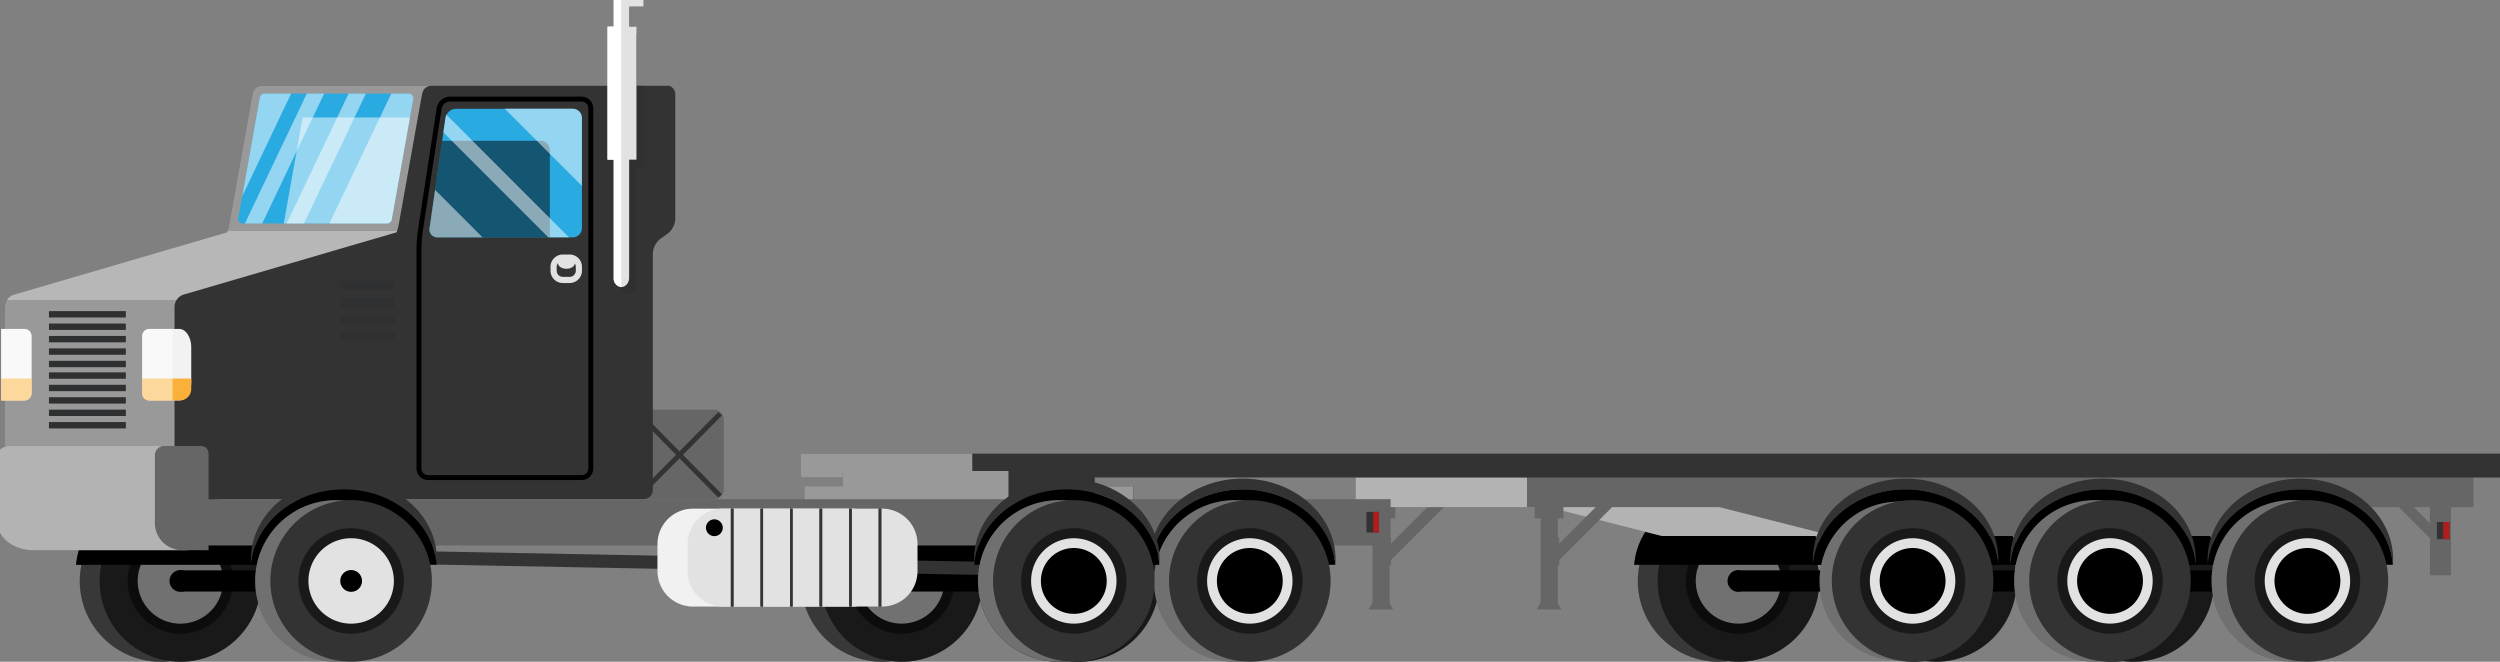 <svg id="t-a7" xmlns="http://www.w3.org/2000/svg" width="965.607" height="255.601" viewBox="0 0 965.607 255.601">
  <rect x="0" y="0" width="965.607" height="255.601" fill="#808080" stroke="none"/>
  <g id="Layer_1" data-name="Layer 1" transform="translate(0 0)">
    <rect id="Rectangle_41547" data-name="Rectangle 41547" width="6.594" height="42.851" transform="translate(530.141 191.594)" fill="#666"/>
    <rect id="Rectangle_41548" data-name="Rectangle 41548" width="11.139" height="4.947" transform="translate(527.768 195.296)" fill="#666"/>
    <path id="Path_204639" data-name="Path 204639" d="M901.417,427.159l-4.785-8.3-4.791,8.3Z" transform="translate(-363.294 -191.761)" fill="#666"/>
    <rect id="Rectangle_41549" data-name="Rectangle 41549" width="32.496" height="4.48" transform="translate(531.847 215.374) rotate(-45)" fill="#666"/>
    <rect id="Rectangle_41550" data-name="Rectangle 41550" width="4.357" height="10.977" transform="translate(532.916 207.531)" fill="#666"/>
    <path id="Path_204640" data-name="Path 204640" d="M1114.7,397.779a31.162,31.162,0,0,1-27.361,30.935,29.027,29.027,0,0,1-3.845.252,31.187,31.187,0,0,1-31.2-31.187,32.073,32.073,0,0,1,.648-6.25,31.225,31.225,0,0,1,30.577-24.969,28.566,28.566,0,0,1,3.825.253,31.187,31.187,0,0,1,26.752,24.716,32.069,32.069,0,0,1,.6,6.25Z" transform="translate(-419.712 -173.371)" fill="#333"/>
    <g id="Group_129243" data-name="Group 129243" transform="translate(643.412 204.03)" opacity="0.5">
      <path id="Path_204641" data-name="Path 204641" d="M1069,403.652a20.365,20.365,0,1,0,20.359-20.372A20.365,20.365,0,0,0,1069,403.652Z" transform="translate(-1069 -383.28)"/>
    </g>
    <path id="Path_204642" data-name="Path 204642" d="M1075,405.748a16.5,16.5,0,1,0,16.495-16.508A16.5,16.5,0,0,0,1075,405.748Z" transform="translate(-427.698 -181.346)" fill="#e2e2e2"/>
    <path id="Path_204643" data-name="Path 204643" d="M1080.79,407.788a12.715,12.715,0,1,0,3.719-9,12.721,12.721,0,0,0-3.719,9Z" transform="translate(-429.734 -183.392)"/>
    <path id="Path_204644" data-name="Path 204644" d="M1114.7,397.779a31.162,31.162,0,0,1-27.361,30.935,29.027,29.027,0,0,1-3.845.252,31.187,31.187,0,0,1-31.2-31.187,32.073,32.073,0,0,1,.648-6.25,31.225,31.225,0,0,1,30.577-24.969,28.566,28.566,0,0,1,3.825.253,31.187,31.187,0,0,1,26.752,24.716,32.069,32.069,0,0,1,.6,6.25Z" transform="translate(-419.712 -173.371)" fill="#fff" opacity="0.3"/>
    <path id="Path_204645" data-name="Path 204645" d="M1126.546,397.8a31.192,31.192,0,0,1-31.193,31.187,28.693,28.693,0,0,1-3.845-.253A31.174,31.174,0,0,1,1064.14,397.8a32.586,32.586,0,0,1,.648-6.25,31.212,31.212,0,0,1,26.693-24.683,29.088,29.088,0,0,1,3.89-.253,31.232,31.232,0,0,1,30.577,24.969,32.08,32.08,0,0,1,.6,6.218Z" transform="translate(-423.879 -173.389)" fill="#333"/>
    <g id="Group_129244" data-name="Group 129244" transform="translate(651.102 204.03)" opacity="0.5">
      <path id="Path_204646" data-name="Path 204646" d="M1080.86,403.652a20.365,20.365,0,1,0,20.359-20.372A20.365,20.365,0,0,0,1080.86,403.652Z" transform="translate(-1080.86 -383.28)"/>
    </g>
    <path id="Path_204647" data-name="Path 204647" d="M1086.82,405.748a16.488,16.488,0,1,0,4.825-11.674,16.5,16.5,0,0,0-4.825,11.674Z" transform="translate(-431.854 -181.346)" fill="#e2e2e2"/>
    <path id="Path_204648" data-name="Path 204648" d="M1105.77,412.408a4.215,4.215,0,1,0,4.208-4.208A4.215,4.215,0,0,0,1105.77,412.408Z" transform="translate(-438.517 -188.013)"/>
    <path id="Path_204649" data-name="Path 204649" d="M1123.436,389.275H1050.17c1.264-16.255,17.162-29.125,36.633-29.125S1122.159,373.02,1123.436,389.275Z" transform="translate(-418.967 -171.117)"/>
    <path id="Path_204650" data-name="Path 204650" d="M1121.039,389.275a32.082,32.082,0,0,1,.648,6.25,31.192,31.192,0,0,1-31.193,31.187,28.7,28.7,0,0,1-3.845-.253,29.035,29.035,0,0,1-3.851.253,31.187,31.187,0,0,1-31.2-31.187,32.082,32.082,0,0,1,.648-6.25h-2c1.264-16.255,17.162-29.125,36.633-29.125s35.356,12.87,36.633,29.125Z" transform="translate(-418.995 -171.117)" opacity="0.5"/>
    <rect id="Rectangle_41551" data-name="Rectangle 41551" width="66.108" height="8.189" transform="translate(672.621 220.291)"/>
    <path id="Path_204651" data-name="Path 204651" d="M1232.313,397.779a31.154,31.154,0,0,1-27.323,30.934,29.015,29.015,0,0,1-3.845.253,31.187,31.187,0,0,1-31.206-31.187,32.063,32.063,0,0,1,.648-6.25A31.232,31.232,0,0,1,1201.1,366.56a28.478,28.478,0,0,1,3.819.253,31.193,31.193,0,0,1,26.758,24.716,32.075,32.075,0,0,1,.635,6.25Z" transform="translate(-461.081 -173.371)" fill="#333"/>
    <g id="Group_129245" data-name="Group 129245" transform="translate(719.667 204.03)" opacity="0.5">
      <path id="Path_204652" data-name="Path 204652" d="M1186.61,403.652a20.365,20.365,0,1,0,20.359-20.372,20.365,20.365,0,0,0-20.359,20.372Z" transform="translate(-1186.61 -383.28)"/>
    </g>
    <path id="Path_204653" data-name="Path 204653" d="M1192.56,405.748a16.5,16.5,0,1,0,16.495-16.508,16.5,16.5,0,0,0-16.495,16.508Z" transform="translate(-469.035 -181.346)" fill="#e2e2e2"/>
    <path id="Path_204654" data-name="Path 204654" d="M1198.39,407.788a12.715,12.715,0,1,0,3.719-9A12.721,12.721,0,0,0,1198.39,407.788Z" transform="translate(-471.085 -183.392)"/>
    <path id="Path_204655" data-name="Path 204655" d="M1232.313,397.779a31.154,31.154,0,0,1-27.323,30.934,29.015,29.015,0,0,1-3.845.253,31.187,31.187,0,0,1-31.206-31.187,32.063,32.063,0,0,1,.648-6.25A31.232,31.232,0,0,1,1201.1,366.56a28.478,28.478,0,0,1,3.819.253,31.193,31.193,0,0,1,26.758,24.716,32.075,32.075,0,0,1,.635,6.25Z" transform="translate(-461.081 -173.371)" fill="#fff" opacity="0.3"/>
    <path id="Path_204656" data-name="Path 204656" d="M1244.159,397.779a31.192,31.192,0,0,1-31.193,31.187,28.769,28.769,0,0,1-3.845-.253,31.167,31.167,0,0,1-27.361-30.934,32.082,32.082,0,0,1,.648-6.25,31.206,31.206,0,0,1,26.713-24.716,29.077,29.077,0,0,1,3.89-.253,31.225,31.225,0,0,1,30.5,24.969,32.082,32.082,0,0,1,.648,6.25Z" transform="translate(-465.238 -173.371)" fill="#333"/>
    <g id="Group_129246" data-name="Group 129246" transform="translate(727.35 204.03)" opacity="0.5">
      <path id="Path_204657" data-name="Path 204657" d="M1198.46,403.652a20.359,20.359,0,1,0,5.961-14.407,20.365,20.365,0,0,0-5.961,14.407Z" transform="translate(-1198.46 -383.28)"/>
    </g>
    <path id="Path_204658" data-name="Path 204658" d="M1204.42,405.748a16.495,16.495,0,1,0,4.83-11.675,16.5,16.5,0,0,0-4.83,11.675Z" transform="translate(-473.206 -181.346)" fill="#e2e2e2"/>
    <path id="Path_204659" data-name="Path 204659" d="M1223.38,412.408a4.2,4.2,0,1,0,1.231-2.977A4.208,4.208,0,0,0,1223.38,412.408Z" transform="translate(-479.872 -188.013)"/>
    <path id="Path_204660" data-name="Path 204660" d="M1241.036,389.275H1167.77c1.258-16.255,17.156-29.125,36.626-29.125S1239.765,373.02,1241.036,389.275Z" transform="translate(-460.318 -171.117)"/>
    <path id="Path_204661" data-name="Path 204661" d="M1238.613,389.275a32.092,32.092,0,0,1,.648,6.25,31.192,31.192,0,0,1-31.193,31.187,29.306,29.306,0,0,0-7.69,0,31.187,31.187,0,0,1-31.206-31.187,32.064,32.064,0,0,1,.648-6.25h-1.99c1.258-16.255,17.156-29.125,36.626-29.125s35.362,12.87,36.633,29.125Z" transform="translate(-460.339 -171.117)" opacity="0.5"/>
    <rect id="Rectangle_41552" data-name="Rectangle 41552" width="66.108" height="8.189" transform="translate(748.87 220.291)"/>
    <path id="Path_204662" data-name="Path 204662" d="M1349.9,397.779a31.154,31.154,0,0,1-27.348,30.934,29.115,29.115,0,0,1-3.851.253,31.187,31.187,0,0,1-31.2-31.187,32.073,32.073,0,0,1,.648-6.25,31.225,31.225,0,0,1,30.577-24.969,28.413,28.413,0,0,1,3.819.253,31.187,31.187,0,0,1,26.758,24.716A32.066,32.066,0,0,1,1349.9,397.779Z" transform="translate(-502.419 -173.371)" fill="#333"/>
    <g id="Group_129247" data-name="Group 129247" transform="translate(795.915 204.03)" opacity="0.5">
      <path id="Path_204663" data-name="Path 204663" d="M1304.21,403.652a20.365,20.365,0,1,0,20.359-20.372,20.365,20.365,0,0,0-20.359,20.372Z" transform="translate(-1304.21 -383.28)"/>
    </g>
    <path id="Path_204664" data-name="Path 204664" d="M1310.17,405.748a16.488,16.488,0,1,0,4.824-11.674A16.5,16.5,0,0,0,1310.17,405.748Z" transform="translate(-510.39 -181.346)" fill="#e2e2e2"/>
    <path id="Path_204665" data-name="Path 204665" d="M1316,407.788a12.714,12.714,0,1,0,3.722-9,12.728,12.728,0,0,0-3.722,9Z" transform="translate(-512.44 -183.393)"/>
    <path id="Path_204666" data-name="Path 204666" d="M1349.9,397.779a31.154,31.154,0,0,1-27.348,30.934,29.115,29.115,0,0,1-3.851.253,31.187,31.187,0,0,1-31.2-31.187,32.073,32.073,0,0,1,.648-6.25,31.225,31.225,0,0,1,30.577-24.969,28.413,28.413,0,0,1,3.819.253,31.187,31.187,0,0,1,26.758,24.716A32.066,32.066,0,0,1,1349.9,397.779Z" transform="translate(-502.419 -173.371)" fill="#fff" opacity="0.3"/>
    <path id="Path_204667" data-name="Path 204667" d="M1361.756,397.779a31.192,31.192,0,0,1-31.2,31.187,28.667,28.667,0,0,1-3.838-.253,31.167,31.167,0,0,1-27.368-30.934,32.063,32.063,0,0,1,.648-6.25,31.206,31.206,0,0,1,26.713-24.716,29.233,29.233,0,0,1,3.89-.253,31.232,31.232,0,0,1,30.584,24.969A32.082,32.082,0,0,1,1361.756,397.779Z" transform="translate(-506.586 -173.371)" fill="#333"/>
    <g id="Group_129248" data-name="Group 129248" transform="translate(803.605 204.03)" opacity="0.5">
      <path id="Path_204668" data-name="Path 204668" d="M1316.07,403.652a20.365,20.365,0,1,0,20.359-20.372,20.365,20.365,0,0,0-20.359,20.372Z" transform="translate(-1316.07 -383.28)"/>
    </g>
    <path id="Path_204669" data-name="Path 204669" d="M1322,405.748a16.495,16.495,0,1,0,4.83-11.675,16.5,16.5,0,0,0-4.83,11.675Z" transform="translate(-514.55 -181.346)" fill="#e2e2e2"/>
    <path id="Path_204670" data-name="Path 204670" d="M1341,412.408a4.208,4.208,0,1,0,4.208-4.208A4.208,4.208,0,0,0,1341,412.408Z" transform="translate(-521.231 -188.013)"/>
    <path id="Path_204671" data-name="Path 204671" d="M1358.636,389.275H1285.37c1.264-16.255,17.162-29.125,36.633-29.125S1357.365,373.02,1358.636,389.275Z" transform="translate(-501.67 -171.117)"/>
    <path id="Path_204672" data-name="Path 204672" d="M1356.249,389.275a32.073,32.073,0,0,1,.648,6.25,31.192,31.192,0,0,1-31.2,31.187,28.658,28.658,0,0,1-3.838-.253,29.124,29.124,0,0,1-3.851.253,31.187,31.187,0,0,1-31.2-31.187,32.082,32.082,0,0,1,.648-6.25h-2c1.264-16.255,17.162-29.125,36.633-29.125s35.356,12.87,36.626,29.125Z" transform="translate(-501.702 -171.117)" opacity="0.5"/>
    <rect id="Rectangle_41553" data-name="Rectangle 41553" width="66.108" height="8.189" transform="translate(825.125 220.291)"/>
    <path id="Path_204673" data-name="Path 204673" d="M1247.689,365.17v14.737h-206.9L996.9,368.756l-3.709-.94V365.17Z" transform="translate(-398.931 -172.882)" fill="#666"/>
    <rect id="Rectangle_41554" data-name="Rectangle 41554" width="365.572" height="14.53" transform="translate(523.638 181.35)" fill="#666"/>
    <path id="Path_204674" data-name="Path 204674" d="M1257.165,315.4h-.045a6.21,6.21,0,0,1,.045-.914Z" transform="translate(-491.736 -155.062)" fill="#a02e2e"/>
    <path id="Path_204675" data-name="Path 204675" d="M1169.512,315.425h-.052v-.875C1169.48,314.842,1169.493,315.14,1169.512,315.425Z" transform="translate(-460.913 -155.083)" fill="#a02e2e"/>
    <rect id="Rectangle_41555" data-name="Rectangle 41555" width="590.064" height="9.226" transform="translate(309.384 175.21)" fill="#333"/>
    <path id="Path_204676" data-name="Path 204676" d="M1143.884,338.83v9.226h-10.231v11.437h-40.458v11.152h-206.9L842.4,359.494H768.075V348.056H553.82V338.83Z" transform="translate(-244.436 -163.62)" fill="#fff" opacity="0.5"/>
    <path id="Path_204677" data-name="Path 204677" d="M1322.013,365.17v14.737H1142.8l-47.6-12.092V365.17Z" transform="translate(-434.801 -172.882)" fill="#666"/>
    <rect id="Rectangle_41556" data-name="Rectangle 41556" width="365.572" height="14.53" transform="translate(589.792 181.343)" fill="#666"/>
    <path id="Path_204678" data-name="Path 204678" d="M1359.192,315.4h-.052a5.456,5.456,0,0,1,.052-.914Z" transform="translate(-527.609 -155.062)" fill="#a02e2e"/>
    <path id="Path_204679" data-name="Path 204679" d="M1271.535,315.425h-.045v-.875C1271.51,314.842,1271.522,315.14,1271.535,315.425Z" transform="translate(-496.789 -155.083)" fill="#a02e2e"/>
    <rect id="Rectangle_41557" data-name="Rectangle 41557" width="590.07" height="9.226" transform="translate(375.537 175.21)" fill="#333"/>
    <path id="Path_204680" data-name="Path 204680" d="M1506.825,364.5l-2.885,2.9,14.472,14.485,2.911-2.9Z" transform="translate(-578.525 -172.647)" fill="#666"/>
    <rect id="Rectangle_41558" data-name="Rectangle 41558" width="8.111" height="27.841" transform="translate(938.551 194.356)" fill="#666"/>
    <rect id="Rectangle_41559" data-name="Rectangle 41559" width="4.843" height="6.646" transform="translate(941.235 201.624)" fill="#333"/>
    <rect id="Rectangle_41560" data-name="Rectangle 41560" width="2.418" height="6.646" transform="translate(943.66 201.624)" fill="#af1d1d"/>
    <rect id="Rectangle_41561" data-name="Rectangle 41561" width="6.594" height="42.851" transform="translate(595.102 191.594)" fill="#666"/>
    <rect id="Rectangle_41562" data-name="Rectangle 41562" width="11.139" height="4.947" transform="translate(592.729 195.296)" fill="#666"/>
    <path id="Path_204681" data-name="Path 204681" d="M1001.6,427.159l-4.779-8.3-4.8,8.3Z" transform="translate(-398.52 -191.761)" fill="#666"/>
    <rect id="Rectangle_41563" data-name="Rectangle 41563" width="32.496" height="4.48" transform="translate(596.807 215.388) rotate(-45)" fill="#666"/>
    <rect id="Rectangle_41564" data-name="Rectangle 41564" width="4.357" height="10.977" transform="translate(597.87 207.531)" fill="#666"/>
    <path id="Path_204682" data-name="Path 204682" d="M186.556,397.779A31.154,31.154,0,0,1,159.2,428.713a29.016,29.016,0,0,1-3.845.253,31.187,31.187,0,0,1-31.206-31.187,32.075,32.075,0,0,1,.648-6.25,31.232,31.232,0,0,1,30.584-24.969,28.474,28.474,0,0,1,3.819.253,31.193,31.193,0,0,1,26.758,24.716A32.075,32.075,0,0,1,186.556,397.779Z" transform="translate(-93.352 -173.371)" fill="#333"/>
    <g id="Group_129249" data-name="Group 129249" transform="translate(41.638 204.03)" opacity="0.5">
      <path id="Path_204683" data-name="Path 204683" d="M140.87,403.652a20.365,20.365,0,1,0,20.359-20.372A20.365,20.365,0,0,0,140.87,403.652Z" transform="translate(-140.87 -383.28)"/>
    </g>
    <path id="Path_204684" data-name="Path 204684" d="M146.82,405.748a16.495,16.495,0,1,0,4.83-11.675A16.5,16.5,0,0,0,146.82,405.748Z" transform="translate(-101.324 -181.346)" fill="#e2e2e2"/>
    <path id="Path_204685" data-name="Path 204685" d="M152.65,407.788a12.715,12.715,0,1,0,3.722-9,12.721,12.721,0,0,0-3.722,9Z" transform="translate(-103.374 -183.392)"/>
    <path id="Path_204686" data-name="Path 204686" d="M186.556,397.779A31.154,31.154,0,0,1,159.2,428.713a29.016,29.016,0,0,1-3.845.253,31.187,31.187,0,0,1-31.206-31.187,32.075,32.075,0,0,1,.648-6.25,31.232,31.232,0,0,1,30.584-24.969,28.474,28.474,0,0,1,3.819.253,31.193,31.193,0,0,1,26.758,24.716A32.075,32.075,0,0,1,186.556,397.779Z" transform="translate(-93.352 -173.371)" fill="#fff" opacity="0.3"/>
    <path id="Path_204687" data-name="Path 204687" d="M198.406,397.8a31.192,31.192,0,0,1-31.193,31.187,28.764,28.764,0,0,1-3.845-.253A31.167,31.167,0,0,1,136,397.8a32.077,32.077,0,0,1,.648-6.25,31.206,31.206,0,0,1,26.693-24.684,29.176,29.176,0,0,1,3.89-.253,31.226,31.226,0,0,1,30.577,24.969,32.074,32.074,0,0,1,.6,6.218Z" transform="translate(-97.519 -173.389)" fill="#333"/>
    <g id="Group_129250" data-name="Group 129250" transform="translate(49.322 204.03)" opacity="0.5">
      <path id="Path_204688" data-name="Path 204688" d="M152.72,403.652a20.359,20.359,0,1,0,5.961-14.407A20.365,20.365,0,0,0,152.72,403.652Z" transform="translate(-152.72 -383.28)"/>
    </g>
    <path id="Path_204689" data-name="Path 204689" d="M158.68,405.748a16.495,16.495,0,1,0,4.83-11.675A16.5,16.5,0,0,0,158.68,405.748Z" transform="translate(-105.494 -181.346)" fill="#e2e2e2"/>
    <path id="Path_204690" data-name="Path 204690" d="M177.64,412.408a4.2,4.2,0,1,0,1.231-2.977A4.208,4.208,0,0,0,177.64,412.408Z" transform="translate(-112.161 -188.013)"/>
    <path id="Path_204691" data-name="Path 204691" d="M195.266,389.275H122c1.3-16.255,17.182-29.125,36.652-29.125S194.015,373.02,195.266,389.275Z" transform="translate(-92.596 -171.117)"/>
    <path id="Path_204692" data-name="Path 204692" d="M192.861,389.275a32.074,32.074,0,0,1,.648,6.25,31.192,31.192,0,0,1-31.193,31.187,28.768,28.768,0,0,1-3.845-.253,29.026,29.026,0,0,1-3.845.253,31.187,31.187,0,0,1-31.206-31.187,32.076,32.076,0,0,1,.648-6.25H122c1.3-16.255,17.182-29.125,36.652-29.125s35.362,12.87,36.614,29.125Z" transform="translate(-92.596 -171.117)" opacity="0.5"/>
    <path id="Path_204693" data-name="Path 204693" d="M616.219,397.779a31.154,31.154,0,0,1-27.348,30.934,29.114,29.114,0,0,1-3.851.253,31.187,31.187,0,0,1-31.2-31.187,32.078,32.078,0,0,1,.648-6.25,31.226,31.226,0,0,1,30.577-24.969,28.572,28.572,0,0,1,3.825.253,31.187,31.187,0,0,1,26.752,24.716,32.076,32.076,0,0,1,.6,6.25Z" transform="translate(-244.436 -173.371)" fill="#333"/>
    <g id="Group_129251" data-name="Group 129251" transform="translate(320.218 204.03)" opacity="0.5">
      <path id="Path_204694" data-name="Path 204694" d="M570.53,403.652a20.365,20.365,0,1,0,20.359-20.372,20.365,20.365,0,0,0-20.359,20.372Z" transform="translate(-570.53 -383.28)"/>
    </g>
    <path id="Path_204695" data-name="Path 204695" d="M576.49,405.748a16.5,16.5,0,1,0,16.495-16.508A16.5,16.5,0,0,0,576.49,405.748Z" transform="translate(-252.408 -181.346)" fill="#e2e2e2"/>
    <path id="Path_204696" data-name="Path 204696" d="M582.31,407.788a12.714,12.714,0,1,0,3.722-9A12.728,12.728,0,0,0,582.31,407.788Z" transform="translate(-254.454 -183.393)"/>
    <path id="Path_204697" data-name="Path 204697" d="M616.219,397.779a31.154,31.154,0,0,1-27.348,30.934,29.114,29.114,0,0,1-3.851.253,31.187,31.187,0,0,1-31.2-31.187,32.078,32.078,0,0,1,.648-6.25,31.226,31.226,0,0,1,30.577-24.969,28.572,28.572,0,0,1,3.825.253,31.187,31.187,0,0,1,26.752,24.716,32.076,32.076,0,0,1,.6,6.25Z" transform="translate(-244.436 -173.371)" fill="#fff" opacity="0.3"/>
    <path id="Path_204698" data-name="Path 204698" d="M628.076,397.8a31.192,31.192,0,0,1-31.193,31.187,28.693,28.693,0,0,1-3.845-.253A31.167,31.167,0,0,1,565.67,397.8a32.082,32.082,0,0,1,.648-6.25,31.213,31.213,0,0,1,26.693-24.684,29.09,29.09,0,0,1,3.89-.253,31.232,31.232,0,0,1,30.577,24.936,32.08,32.08,0,0,1,.6,6.25Z" transform="translate(-248.603 -173.389)" fill="#333"/>
    <g id="Group_129252" data-name="Group 129252" transform="translate(327.908 204.03)" opacity="0.5">
      <path id="Path_204699" data-name="Path 204699" d="M582.39,403.652a20.365,20.365,0,1,0,20.359-20.372A20.365,20.365,0,0,0,582.39,403.652Z" transform="translate(-582.39 -383.28)"/>
    </g>
    <path id="Path_204700" data-name="Path 204700" d="M588.35,405.748a16.488,16.488,0,1,0,4.825-11.674,16.5,16.5,0,0,0-4.825,11.674Z" transform="translate(-256.578 -181.346)" fill="#e2e2e2"/>
    <path id="Path_204701" data-name="Path 204701" d="M607.3,412.408a4.208,4.208,0,1,0,4.208-4.208A4.208,4.208,0,0,0,607.3,412.408Z" transform="translate(-263.241 -188.013)"/>
    <path id="Path_204702" data-name="Path 204702" d="M624.966,389.275H551.7c1.264-16.255,17.162-29.125,36.633-29.125S623.689,373.02,624.966,389.275Z" transform="translate(-243.691 -171.117)"/>
    <path id="Path_204703" data-name="Path 204703" d="M622.567,389.275a32.082,32.082,0,0,1,.648,6.25,31.192,31.192,0,0,1-31.193,31.187,28.7,28.7,0,0,1-3.845-.253,29.124,29.124,0,0,1-3.851.253,31.187,31.187,0,0,1-31.2-31.187,32.078,32.078,0,0,1,.648-6.25H551.7c1.264-16.255,17.162-29.125,36.633-29.125s35.356,12.87,36.633,29.125Z" transform="translate(-243.691 -171.117)" opacity="0.5"/>
    <path id="Path_204704" data-name="Path 204704" d="M721.6,397.779a31.154,31.154,0,0,1-27.355,30.934,29.021,29.021,0,0,1-3.851.253,31.187,31.187,0,0,1-31.2-31.187,32.082,32.082,0,0,1,.648-6.25,31.232,31.232,0,0,1,30.577-24.969,28.54,28.54,0,0,1,3.825.253A31.193,31.193,0,0,1,721,391.529,32.076,32.076,0,0,1,721.6,397.779Z" transform="translate(-281.487 -173.371)" fill="#333"/>
    <g id="Group_129253" data-name="Group 129253" transform="translate(388.537 204.03)" opacity="0.5">
      <path id="Path_204705" data-name="Path 204705" d="M675.9,403.652a20.359,20.359,0,1,0,5.961-14.407A20.365,20.365,0,0,0,675.9,403.652Z" transform="translate(-675.9 -383.28)"/>
    </g>
    <path id="Path_204706" data-name="Path 204706" d="M681.86,405.748a16.495,16.495,0,1,0,4.83-11.675A16.5,16.5,0,0,0,681.86,405.748Z" transform="translate(-289.459 -181.346)" fill="#e2e2e2"/>
    <path id="Path_204707" data-name="Path 204707" d="M687.69,407.788a12.715,12.715,0,1,0,3.723-9,12.721,12.721,0,0,0-3.723,9Z" transform="translate(-291.509 -183.392)"/>
    <path id="Path_204708" data-name="Path 204708" d="M721.6,397.779a31.154,31.154,0,0,1-27.355,30.934,29.021,29.021,0,0,1-3.851.253,31.187,31.187,0,0,1-31.2-31.187,32.082,32.082,0,0,1,.648-6.25,31.232,31.232,0,0,1,30.577-24.969,28.54,28.54,0,0,1,3.825.253A31.193,31.193,0,0,1,721,391.529,32.076,32.076,0,0,1,721.6,397.779Z" transform="translate(-281.487 -173.371)" fill="#fff" opacity="0.3"/>
    <path id="Path_204709" data-name="Path 204709" d="M733.449,397.8a31.192,31.192,0,0,1-31.193,31.187,28.693,28.693,0,0,1-3.845-.253A31.167,31.167,0,0,1,671.05,397.8a32.077,32.077,0,0,1,.648-6.25,31.206,31.206,0,0,1,26.687-24.683,29.1,29.1,0,0,1,3.89-.253,31.226,31.226,0,0,1,30.577,24.969,32.074,32.074,0,0,1,.6,6.218Z" transform="translate(-285.658 -173.389)" fill="#333"/>
    <g id="Group_129254" data-name="Group 129254" transform="translate(396.227 204.03)" opacity="0.5">
      <path id="Path_204710" data-name="Path 204710" d="M687.76,403.652a20.365,20.365,0,1,0,20.359-20.372A20.365,20.365,0,0,0,687.76,403.652Z" transform="translate(-687.76 -383.28)"/>
    </g>
    <path id="Path_204711" data-name="Path 204711" d="M693.72,405.748a16.5,16.5,0,1,0,16.495-16.508A16.5,16.5,0,0,0,693.72,405.748Z" transform="translate(-293.629 -181.346)" fill="#e2e2e2"/>
    <path id="Path_204712" data-name="Path 204712" d="M712.68,412.408a4.2,4.2,0,1,0,1.23-2.977A4.208,4.208,0,0,0,712.68,412.408Z" transform="translate(-300.296 -188.013)"/>
    <path id="Path_204713" data-name="Path 204713" d="M730.336,389.275H657.07c1.258-16.255,17.156-29.125,36.626-29.125S729.059,373.02,730.336,389.275Z" transform="translate(-280.742 -171.117)"/>
    <path id="Path_204714" data-name="Path 204714" d="M727.943,389.275a32.064,32.064,0,0,1,.648,6.25A31.192,31.192,0,0,1,697.4,426.712a28.7,28.7,0,0,1-3.845-.253,29.035,29.035,0,0,1-3.851.253,31.187,31.187,0,0,1-31.2-31.187,32.073,32.073,0,0,1,.648-6.25h-1.99c1.258-16.255,17.156-29.125,36.627-29.125s35.356,12.87,36.633,29.125Z" transform="translate(-280.774 -171.117)" opacity="0.5"/>
    <path id="Path_204715" data-name="Path 204715" d="M3.748,0H30.422a3.754,3.754,0,0,1,3.754,3.754V30.8a3.754,3.754,0,0,1-3.754,3.754H3.754A3.754,3.754,0,0,1,0,30.8V3.748A3.748,3.748,0,0,1,3.748,0Z" transform="translate(279.578 192.806) rotate(180)" fill="#666"/>
    <path id="Path_204716" data-name="Path 204716" d="M456.17,315.356l1.355-1.336,15.023,15.191,15.029-15.191,1.349,1.336L473.89,330.566l15.036,15.211-1.349,1.336-15.029-15.191-15.023,15.191-1.355-1.336,15.042-15.211Z" transform="translate(-210.1 -154.897)" opacity="0.5"/>
    <path id="Path_204717" data-name="Path 204717" d="M273.026,123.053v48.116A7.78,7.78,0,0,1,270.1,176.8l-2.859,2a7.742,7.742,0,0,0-2.9,5.634V275.77a3.592,3.592,0,0,1-3.592,3.586H83.2a3.592,3.592,0,0,1-3.585-3.586V204.961a5.044,5.044,0,0,1,3.436-4.584l81.805-23.918a1.808,1.808,0,0,1,.4-.071c.22,0,.687-1.576,1.037-3.534l7.489-41.93,1.024-5.719c.182-.973.363-1.861.519-2.645a3.534,3.534,0,0,1,3.475-2.84H270.77a3.579,3.579,0,0,1,2.256,3.333Z" transform="translate(-77.691 -86.575)" fill="#333"/>
    <path id="Path_204718" data-name="Path 204718" d="M273.026,123.053v48.116a7.865,7.865,0,0,1-1.854,4.636,5.9,5.9,0,0,1-1.07,1l-2.859,2a7.742,7.742,0,0,0-2.9,5.634V275.77a3.592,3.592,0,0,1-3.592,3.586H83.2a3.592,3.592,0,0,1-3.585-3.586V204.961a4.668,4.668,0,0,1,.8-2.522,4.8,4.8,0,0,1,2.632-2.062l81.805-23.918a1.807,1.807,0,0,1,.4-.071c.078,0,.195-.208.331-.584a21.4,21.4,0,0,0,.707-2.95l7.489-41.93,1.024-5.719c.182-.973.363-1.861.519-2.645a3.534,3.534,0,0,1,3.475-2.84H270.77a3.579,3.579,0,0,1,2.256,3.333Z" transform="translate(-77.691 -86.575)" fill="#fff" opacity="0.5"/>
    <path id="Path_204719" data-name="Path 204719" d="M271.608,206.22a5.9,5.9,0,0,1-1.07,1l-2.859,2a7.742,7.742,0,0,0-2.9,5.634v18.005H80.85a4.8,4.8,0,0,1,2.632-2.062l81.805-23.918a1.809,1.809,0,0,1,.4-.071c.078,0,.195-.207.331-.584Z" transform="translate(-78.127 -116.991)" fill="#fff" opacity="0.3"/>
    <path id="Path_204720" data-name="Path 204720" d="M374.036,123.053v48.116a7.781,7.781,0,0,1-2.924,5.634l-2.827,2a7.781,7.781,0,0,0-2.918,5.634V275.77a3.592,3.592,0,0,1-3.592,3.586H184.205a3.592,3.592,0,0,1-3.586-3.586V204.961a5.044,5.044,0,0,1,3.436-4.584l81.805-23.918a1.809,1.809,0,0,1,.4-.071c.22,0,.687-1.576,1.037-3.534l7.489-41.93,1.024-5.719c.194-.973.363-1.861.532-2.645a3.521,3.521,0,0,1,3.475-2.84H371.78A3.579,3.579,0,0,1,374.036,123.053Z" transform="translate(-113.209 -86.575)" fill="#333"/>
    <path id="Path_204721" data-name="Path 204721" d="M391.37,136.97v42.5a3.579,3.579,0,0,1-3.573,3.6H335.6a3.008,3.008,0,0,1-3.073-3.54l2.133-14.8,2.73-18.958.467-3.242.8-5.583a4.142,4.142,0,0,1,.4-1.219,4.24,4.24,0,0,1,3.683-2.321H387.8A3.579,3.579,0,0,1,391.37,136.97Z" transform="translate(-166.606 -91.389)" fill="#29abe2"/>
    <path id="Path_204722" data-name="Path 204722" d="M378.986,156.059v33.715H335.6a3.008,3.008,0,0,1-3.073-3.54l2.133-14.8,2.73-18.958h38.027A3.585,3.585,0,0,1,378.986,156.059Z" transform="translate(-166.606 -98.095)" opacity="0.5"/>
    <g id="Group_129255" data-name="Group 129255" transform="translate(160.868 37.32)">
      <path id="Path_204723" data-name="Path 204723" d="M324.76,269.736V184.974a58.916,58.916,0,0,1,.558-7.255l7.262-47.214a5.245,5.245,0,0,1,5.07-4.344H388.5a4.539,4.539,0,0,1,4.539,4.539V269.736a4.539,4.539,0,0,1-4.539,4.539H329.3a4.539,4.539,0,0,1-4.539-4.539ZM337.65,128.06a3.391,3.391,0,0,0-3.19,2.736L327.2,178a55.7,55.7,0,0,0-.545,6.97v84.762a2.645,2.645,0,0,0,2.645,2.632h59.2a2.645,2.645,0,0,0,2.639-2.632V130.692a2.645,2.645,0,0,0-2.639-2.632Z" transform="translate(-324.76 -126.16)"/>
    </g>
    <path id="Path_204724" data-name="Path 204724" d="M411.988,220.21h-2.632a4.778,4.778,0,0,0-4.766,4.778v1.478a4.772,4.772,0,0,0,4.766,4.766h2.632a4.772,4.772,0,0,0,4.753-4.766v-1.478A4.772,4.772,0,0,0,411.988,220.21Zm2.38,6.257a2.379,2.379,0,0,1-2.38,2.38h-2.632a2.379,2.379,0,0,1-2.38-2.38v-1.478a2.379,2.379,0,0,1,.512-1.485v.052c0,1.193,1.452,2.166,3.242,2.166s3.158-.914,3.242-2.068a2.535,2.535,0,0,1,.383,1.336Z" transform="translate(-191.963 -121.91)" fill="#e2e2e2"/>
    <g id="Group_129259" data-name="Group 129259" transform="translate(165.871 41.982)" opacity="0.5">
      <g id="Group_129256" data-name="Group 129256" transform="translate(29.069)">
        <path id="Path_204725" data-name="Path 204725" d="M407.135,136.948v26.227L377.31,133.35h26.253a3.579,3.579,0,0,1,3.573,3.6Z" transform="translate(-377.31 -133.35)" fill="#fff"/>
      </g>
      <g id="Group_129257" data-name="Group 129257" transform="translate(0 31.362)">
        <path id="Path_204726" data-name="Path 204726" d="M352.993,200.056H335.6a3.008,3.008,0,0,1-3.073-3.54l2.133-14.8Z" transform="translate(-332.476 -181.72)" fill="#fff"/>
      </g>
      <g id="Group_129258" data-name="Group 129258" transform="translate(5.377 2.347)">
        <path id="Path_204727" data-name="Path 204727" d="M389.288,184.321h-7.981L340.77,143.771l.8-5.582a4.143,4.143,0,0,1,.4-1.219Z" transform="translate(-340.77 -136.97)" fill="#fff"/>
      </g>
    </g>
    <path id="Path_204728" data-name="Path 204728" d="M453.8,103.338V134.8h-2.82v45.619c0,1.945-1.342,3.573-3,3.573h-.065a3.239,3.239,0,0,1-2.866-2.95,3.891,3.891,0,0,1-.045-.648V134.8H442.62V83.42h2.393V73.13h3.326v7.327h2.645V83.42h.182v19.944Z" transform="translate(-205.335 -70.193)" fill="#2f3031"/>
    <path id="Path_204729" data-name="Path 204729" d="M446.9,78.864h2.827v51.409H446.9v45.619c0,1.945-1.342,3.573-3,3.573h-.285a3.4,3.4,0,0,1-2.691-3.56V130.273H438.54V78.864h2.392V68.6h11.483v2.483H446.9Z" transform="translate(-203.901 -68.6)" fill="#e2e2e2"/>
    <path id="Path_204730" data-name="Path 204730" d="M443.834,68.61V179.482a3.326,3.326,0,0,1-2.9-3.573V130.277h-2.4V78.867h2.4V68.61Z" transform="translate(-203.897 -68.604)" fill="#fff"/>
    <path id="Path_204731" data-name="Path 204731" d="M149.067,334.279v40.257H89.54c-5.835,0-10.893-2.827-12.89-6.827v-32a5.433,5.433,0,0,1,3.825-1.426Z" transform="translate(-76.65 -162.019)" fill="#666"/>
    <path id="Path_204732" data-name="Path 204732" d="M149.067,334.279v40.257H89.54c-5.835,0-10.893-2.827-12.89-6.827v-32a5.433,5.433,0,0,1,3.825-1.426Z" transform="translate(-76.65 -162.019)" fill="#fff" opacity="0.5"/>
    <rect id="Rectangle_41565" data-name="Rectangle 41565" width="66.108" height="8.189" transform="translate(70.186 220.291)"/>
    <rect id="Rectangle_41566" data-name="Rectangle 41566" width="66.108" height="8.189" transform="translate(349.427 220.291)"/>
    <path id="Path_204733" data-name="Path 204733" d="M335.7,402.18l247.451,4.694.123-5.07L335.836,397.11Z" transform="translate(-167.739 -184.113)" fill="#333"/>
    <rect id="Rectangle_41567" data-name="Rectangle 41567" width="63.242" height="5.388" transform="translate(374.565 187.794)" fill="#333"/>
    <path id="Path_204734" data-name="Path 204734" d="M652.882,355.054V349.18H570.675v5.874H555.84v5.388H682.953v-5.388Z" transform="translate(-245.147 -167.26)" fill="#333"/>
    <path id="Path_204735" data-name="Path 204735" d="M652.882,355.054V349.18H570.675v5.874H555.84v5.388H682.953v-5.388Z" transform="translate(-245.147 -167.26)" fill="#fff" opacity="0.5"/>
    <rect id="Rectangle_41568" data-name="Rectangle 41568" width="33.32" height="11.262" transform="translate(389.522 181.92)" fill="#333"/>
    <rect id="Rectangle_41569" data-name="Rectangle 41569" width="458.84" height="17.882" transform="translate(78.278 192.806)" fill="#666"/>
    <path id="Path_204736" data-name="Path 204736" d="M168.909,363.8V337.866a3.592,3.592,0,0,1,3.586-3.586h14.232a2.918,2.918,0,0,1,2.918,2.918v37.346H179.27A10.549,10.549,0,0,1,168.909,363.8Z" transform="translate(-109.09 -162.021)" fill="#666"/>
    <path id="Path_204737" data-name="Path 204737" d="M180.3,271.737v13.292c0,3.962-2.068,7.132-4.629,7.132h-11.56a2.749,2.749,0,0,1-2.756-2.743v-22.1a2.756,2.756,0,0,1,2.756-2.756h11.56C178.227,264.56,180.3,267.776,180.3,271.737Z" transform="translate(-106.433 -137.505)" fill="#f2f2f2"/>
    <path id="Path_204738" data-name="Path 204738" d="M180.3,294.08v4.253a4.43,4.43,0,0,1-4.629,4.221h-11.56a2.749,2.749,0,0,1-2.756-2.743V294.08Z" transform="translate(-106.433 -147.885)" fill="#fbb03b"/>
    <path id="Path_204739" data-name="Path 204739" d="M173.079,264.56v27.614h-8.973a2.749,2.749,0,0,1-2.756-2.743V267.316a2.756,2.756,0,0,1,2.756-2.756Z" transform="translate(-106.433 -137.505)" fill="#fff" opacity="0.5"/>
    <path id="Path_204740" data-name="Path 204740" d="M89.069,267.316v22.116a2.749,2.749,0,0,1-2.756,2.743H77.34V264.56h8.973A2.756,2.756,0,0,1,89.069,267.316Z" transform="translate(-76.893 -137.505)" fill="#f2f2f2"/>
    <path id="Path_204741" data-name="Path 204741" d="M89.069,294.08v5.732a2.749,2.749,0,0,1-2.756,2.743H77.34V294.08Z" transform="translate(-76.893 -147.885)" fill="#fbb03b"/>
    <path id="Path_204742" data-name="Path 204742" d="M89.069,267.316v22.116a2.749,2.749,0,0,1-2.756,2.743H77.34V264.56h8.973A2.756,2.756,0,0,1,89.069,267.316Z" transform="translate(-76.893 -137.505)" fill="#fff" opacity="0.5"/>
    <path id="Path_204743" data-name="Path 204743" d="M557.171,385.266V395.8a13.668,13.668,0,0,1-13.655,13.616H482.051A13.661,13.661,0,0,1,468.37,395.8v-10.53a13.661,13.661,0,0,1,13.681-13.616h61.466A13.668,13.668,0,0,1,557.171,385.266Z" transform="translate(-214.39 -175.161)" fill="#e2e2e2"/>
    <path id="Path_204744" data-name="Path 204744" d="M557.171,385.266V395.8a13.668,13.668,0,0,1-13.655,13.616H482.051A13.661,13.661,0,0,1,468.37,395.8v-10.53a13.661,13.661,0,0,1,13.681-13.616h61.466A13.668,13.668,0,0,1,557.171,385.266Z" transform="translate(-214.39 -175.161)" fill="#fff" opacity="0.5"/>
    <rect id="Rectangle_41570" data-name="Rectangle 41570" width="4.869" height="7.949" transform="translate(527.768 197.708)" fill="#333"/>
    <rect id="Rectangle_41571" data-name="Rectangle 41571" width="2.23" height="7.949" transform="translate(530.407 197.708)" fill="#af1d1d"/>
    <path id="Path_204745" data-name="Path 204745" d="M797.573,357.879c-18.978,0-34.474,12.864-35.706,29.131-.045-.707-.117-1.394-.117-2.081,0-17.253,16.041-31.219,35.823-31.219s35.835,13.966,35.835,31.219c0,.687-.065,1.375-.117,2.081C832.047,370.756,816.55,357.879,797.573,357.879Z" transform="translate(-317.55 -168.853)" fill="#333"/>
    <path id="Path_204746" data-name="Path 204746" d="M797.636,360.14c18.978,0,34.474,12.864,35.719,29.131H761.93C763.162,373.017,778.658,360.14,797.636,360.14Z" transform="translate(-317.614 -171.114)"/>
    <path id="Path_204747" data-name="Path 204747" d="M826.422,397.769a31.187,31.187,0,1,1-9.131-22.082A31.206,31.206,0,0,1,826.422,397.769Z" transform="translate(-318.345 -173.368)" fill="#333"/>
    <g id="Group_129260" data-name="Group 129260" transform="translate(456.512 204.023)" opacity="0.5">
      <path id="Path_204748" data-name="Path 204748" d="M780.74,403.642A20.365,20.365,0,1,0,801.1,383.27,20.365,20.365,0,0,0,780.74,403.642Z" transform="translate(-780.74 -383.27)"/>
    </g>
    <path id="Path_204749" data-name="Path 204749" d="M786.7,405.738a16.488,16.488,0,1,0,4.825-11.674A16.5,16.5,0,0,0,786.7,405.738Z" transform="translate(-326.323 -181.343)" fill="#e2e2e2"/>
    <path id="Path_204750" data-name="Path 204750" d="M792.52,407.781a12.715,12.715,0,1,0,3.725-9A12.728,12.728,0,0,0,792.52,407.781Z" transform="translate(-328.37 -183.393)"/>
    <path id="Path_204751" data-name="Path 204751" d="M826.422,397.769a31.187,31.187,0,1,1-9.131-22.082A31.206,31.206,0,0,1,826.422,397.769Z" transform="translate(-318.345 -173.368)" fill="#fff" opacity="0.3"/>
    <path id="Path_204752" data-name="Path 204752" d="M773.07,397.763a31.2,31.2,0,1,0,31.2-31.213A31.2,31.2,0,0,0,773.07,397.763Z" transform="translate(-321.531 -173.368)" fill="#333"/>
    <g id="Group_129261" data-name="Group 129261" transform="translate(462.38 204.023)" opacity="0.5">
      <path id="Path_204753" data-name="Path 204753" d="M789.79,403.642a20.365,20.365,0,1,0,20.359-20.372,20.365,20.365,0,0,0-20.359,20.372Z" transform="translate(-789.79 -383.27)"/>
    </g>
    <path id="Path_204754" data-name="Path 204754" d="M795.74,405.738a16.495,16.495,0,1,0,4.83-11.675A16.5,16.5,0,0,0,795.74,405.738Z" transform="translate(-329.502 -181.343)" fill="#e2e2e2"/>
    <path id="Path_204755" data-name="Path 204755" d="M801.57,407.781a12.715,12.715,0,1,0,3.724-9A12.721,12.721,0,0,0,801.57,407.781Z" transform="translate(-331.552 -183.392)"/>
    <path id="Path_204756" data-name="Path 204756" d="M692.719,357.879c-18.978,0-34.474,12.864-35.706,29.131-.045-.707-.123-1.394-.123-2.081,0-17.253,16.047-31.219,35.829-31.219s35.836,13.966,35.836,31.219c0,.687-.065,1.375-.117,2.081C727.193,370.756,711.7,357.879,692.719,357.879Z" transform="translate(-280.679 -168.853)" fill="#333"/>
    <path id="Path_204757" data-name="Path 204757" d="M692.786,360.14c18.978,0,34.474,12.864,35.719,29.131H657.08C658.325,373.017,673.808,360.14,692.786,360.14Z" transform="translate(-280.745 -171.114)"/>
    <path id="Path_204758" data-name="Path 204758" d="M721.572,397.769a31.187,31.187,0,1,1-9.131-22.082,31.206,31.206,0,0,1,9.131,22.082Z" transform="translate(-281.477 -173.368)" fill="#333"/>
    <g id="Group_129262" data-name="Group 129262" transform="translate(388.53 204.023)" opacity="0.5">
      <path id="Path_204759" data-name="Path 204759" d="M675.89,403.642a20.365,20.365,0,1,0,20.359-20.372A20.365,20.365,0,0,0,675.89,403.642Z" transform="translate(-675.89 -383.27)"/>
    </g>
    <path id="Path_204760" data-name="Path 204760" d="M681.85,405.738a16.488,16.488,0,1,0,4.825-11.674,16.5,16.5,0,0,0-4.825,11.674Z" transform="translate(-289.455 -181.343)" fill="#e2e2e2"/>
    <path id="Path_204761" data-name="Path 204761" d="M687.67,407.781a12.714,12.714,0,1,0,3.725-9A12.728,12.728,0,0,0,687.67,407.781Z" transform="translate(-291.502 -183.393)"/>
    <path id="Path_204762" data-name="Path 204762" d="M721.572,397.769a31.187,31.187,0,1,1-9.131-22.082,31.206,31.206,0,0,1,9.131,22.082Z" transform="translate(-281.477 -173.368)" fill="#fff" opacity="0.3"/>
    <path id="Path_204763" data-name="Path 204763" d="M668.22,397.763a31.2,31.2,0,1,0,31.193-31.213A31.2,31.2,0,0,0,668.22,397.763Z" transform="translate(-284.663 -173.368)" fill="#333"/>
    <g id="Group_129263" data-name="Group 129263" transform="translate(394.392 204.023)" opacity="0.5">
      <path id="Path_204764" data-name="Path 204764" d="M684.93,403.642a20.359,20.359,0,1,0,5.961-14.407A20.365,20.365,0,0,0,684.93,403.642Z" transform="translate(-684.93 -383.27)"/>
    </g>
    <path id="Path_204765" data-name="Path 204765" d="M690.89,405.738a16.494,16.494,0,1,0,4.83-11.675A16.5,16.5,0,0,0,690.89,405.738Z" transform="translate(-292.634 -181.343)" fill="#e2e2e2"/>
    <path id="Path_204766" data-name="Path 204766" d="M696.72,407.781a12.714,12.714,0,1,0,3.724-9A12.721,12.721,0,0,0,696.72,407.781Z" transform="translate(-294.684 -183.392)"/>
    <path id="Path_204767" data-name="Path 204767" d="M262.006,357.879c-19.03,0-34.571,12.864-35.81,29.131-.045-.707-.117-1.394-.117-2.081,0-17.253,16.086-31.219,35.926-31.219s35.933,13.966,35.933,31.219c0,.687-.071,1.375-.123,2.081C296.577,370.756,281.042,357.879,262.006,357.879Z" transform="translate(-129.194 -168.853)" fill="#333"/>
    <path id="Path_204768" data-name="Path 204768" d="M262.07,360.14c19.036,0,34.571,12.864,35.81,29.131H226.26C227.5,373.017,243.04,360.14,262.07,360.14Z" transform="translate(-129.257 -171.114)"/>
    <path id="Path_204769" data-name="Path 204769" d="M290.982,397.779a31.187,31.187,0,1,1-9.131-22.082A31.206,31.206,0,0,1,290.982,397.779Z" transform="translate(-130.069 -173.371)" fill="#333"/>
    <g id="Group_129264" data-name="Group 129264" transform="translate(109.348 204.03)" opacity="0.5">
      <path id="Path_204770" data-name="Path 204770" d="M245.3,403.652a20.365,20.365,0,1,0,20.359-20.372A20.365,20.365,0,0,0,245.3,403.652Z" transform="translate(-245.3 -383.28)"/>
    </g>
    <path id="Path_204771" data-name="Path 204771" d="M251.26,405.748a16.488,16.488,0,1,0,4.825-11.674,16.5,16.5,0,0,0-4.825,11.674Z" transform="translate(-138.048 -181.346)" fill="#e2e2e2"/>
    <path id="Path_204772" data-name="Path 204772" d="M257.08,407.788a12.715,12.715,0,1,0,3.722-9,12.721,12.721,0,0,0-3.722,9Z" transform="translate(-140.094 -183.392)"/>
    <path id="Path_204773" data-name="Path 204773" d="M290.982,397.779a31.187,31.187,0,1,1-9.131-22.082A31.206,31.206,0,0,1,290.982,397.779Z" transform="translate(-130.069 -173.371)" fill="#fff" opacity="0.3"/>
    <path id="Path_204774" data-name="Path 204774" d="M237.71,397.763a31.193,31.193,0,1,0,9.134-22.074,31.2,31.2,0,0,0-9.134,22.074Z" transform="translate(-133.283 -173.368)" fill="#333"/>
    <g id="Group_129265" data-name="Group 129265" transform="translate(115.268 204.023)" opacity="0.5">
      <path id="Path_204775" data-name="Path 204775" d="M254.43,403.642a20.365,20.365,0,1,0,20.359-20.372A20.365,20.365,0,0,0,254.43,403.642Z" transform="translate(-254.43 -383.27)"/>
    </g>
    <path id="Path_204776" data-name="Path 204776" d="M260.39,405.738a16.5,16.5,0,1,0,16.495-16.508A16.5,16.5,0,0,0,260.39,405.738Z" transform="translate(-141.258 -181.343)" fill="#e2e2e2"/>
    <path id="Path_204777" data-name="Path 204777" d="M279.35,412.4a4.2,4.2,0,1,0,1.231-2.977,4.208,4.208,0,0,0-1.231,2.977Z" transform="translate(-147.925 -188.009)"/>
    <path id="Path_204778" data-name="Path 204778" d="M486.27,385.258v10.517a13.668,13.668,0,0,0,13.694,13.648h61.453a13.655,13.655,0,0,0,13.648-13.648V385.258a13.655,13.655,0,0,0-13.648-13.648H499.964a13.668,13.668,0,0,0-13.694,13.648Z" transform="translate(-220.684 -175.147)" fill="#e2e2e2"/>
    <g id="Group_129266" data-name="Group 129266" transform="translate(282.282 196.463)">
      <rect id="Rectangle_41572" data-name="Rectangle 41572" width="1.031" height="37.813" transform="translate(57.083)" fill="#363535"/>
      <rect id="Rectangle_41573" data-name="Rectangle 41573" width="0.986" height="37.813" transform="translate(45.71)" fill="#363535"/>
      <rect id="Rectangle_41574" data-name="Rectangle 41574" width="1.031" height="37.813" transform="translate(34.247)" fill="#363535"/>
      <rect id="Rectangle_41575" data-name="Rectangle 41575" width="0.986" height="37.813" transform="translate(22.875)" fill="#363535"/>
      <rect id="Rectangle_41576" data-name="Rectangle 41576" width="0.986" height="37.813" transform="translate(11.457)" fill="#363535"/>
      <rect id="Rectangle_41577" data-name="Rectangle 41577" width="1.031" height="37.813" fill="#363535"/>
    </g>
    <g id="Group_129267" data-name="Group 129267" transform="translate(282.282 196.463)">
      <rect id="Rectangle_41578" data-name="Rectangle 41578" width="1.031" height="37.813" transform="translate(57.083)" fill="#363535"/>
      <rect id="Rectangle_41579" data-name="Rectangle 41579" width="0.986" height="37.813" transform="translate(45.71)" fill="#363535"/>
      <rect id="Rectangle_41580" data-name="Rectangle 41580" width="1.031" height="37.813" transform="translate(34.247)" fill="#363535"/>
      <rect id="Rectangle_41581" data-name="Rectangle 41581" width="0.986" height="37.813" transform="translate(22.875)" fill="#363535"/>
      <rect id="Rectangle_41582" data-name="Rectangle 41582" width="0.986" height="37.813" transform="translate(11.457)" fill="#363535"/>
      <rect id="Rectangle_41583" data-name="Rectangle 41583" width="1.031" height="37.813" fill="#363535"/>
    </g>
    <path id="Path_204779" data-name="Path 204779" d="M497.21,381.189a3.242,3.242,0,1,0,3.242-3.209,3.242,3.242,0,0,0-3.242,3.209Z" transform="translate(-224.531 -177.387)"/>
    <rect id="Rectangle_41584" data-name="Rectangle 41584" width="29.695" height="2.464" transform="translate(18.907 143.822)" fill="#2f3031"/>
    <rect id="Rectangle_41585" data-name="Rectangle 41585" width="29.695" height="2.464" transform="translate(18.907 148.62)" fill="#2f3031"/>
    <rect id="Rectangle_41586" data-name="Rectangle 41586" width="29.695" height="2.464" transform="translate(18.907 153.418)" fill="#2f3031"/>
    <rect id="Rectangle_41587" data-name="Rectangle 41587" width="29.695" height="2.464" transform="translate(18.907 158.216)" fill="#2f3031"/>
    <rect id="Rectangle_41588" data-name="Rectangle 41588" width="29.695" height="2.464" transform="translate(18.907 163.014)" fill="#2f3031"/>
    <rect id="Rectangle_41589" data-name="Rectangle 41589" width="29.695" height="2.464" transform="translate(18.907 120.163)" fill="#2f3031"/>
    <rect id="Rectangle_41590" data-name="Rectangle 41590" width="29.695" height="2.464" transform="translate(18.907 124.961)" fill="#2f3031"/>
    <rect id="Rectangle_41591" data-name="Rectangle 41591" width="29.695" height="2.464" transform="translate(18.907 129.759)" fill="#2f3031"/>
    <rect id="Rectangle_41592" data-name="Rectangle 41592" width="29.695" height="2.464" transform="translate(18.907 134.557)" fill="#2f3031"/>
    <rect id="Rectangle_41593" data-name="Rectangle 41593" width="29.695" height="2.464" transform="translate(18.907 139.355)" fill="#2f3031"/>
    <path id="Path_204780" data-name="Path 204780" d="M284.394,124.35a1.783,1.783,0,0,1,1.757,2.094l-1.264,7.132-7.048,39.473a1.789,1.789,0,0,1-1.757,1.472h-55.76a1.783,1.783,0,0,1-1.757-2.094l1.569-8.494,6.775-38.111a1.783,1.783,0,0,1,1.757-1.472Z" transform="translate(-126.542 -88.203)" fill="#29abe2"/>
    <path id="Path_204781" data-name="Path 204781" d="M294.442,138.57l-7.048,39.479a1.789,1.789,0,0,1-1.757,1.472H245.71l.24-1.368,7.028-39.583Z" transform="translate(-136.096 -93.203)" fill="#fff" opacity="0.5"/>
    <g id="Group_129272" data-name="Group 129272" transform="translate(93.592 36.147)" opacity="0.5">
      <g id="Group_129268" data-name="Group 129268" transform="translate(33.631 0)">
        <path id="Path_204782" data-name="Path 204782" d="M305.256,126.444l-8.312,46.6a1.79,1.79,0,0,1-1.757,1.472H272.87l23.925-50.171h6.7a1.783,1.783,0,0,1,1.757,2.094Z" transform="translate(-272.87 -124.35)" fill="#fff"/>
      </g>
      <g id="Group_129269" data-name="Group 129269">
        <path id="Path_204783" data-name="Path 204783" d="M239.848,124.35,221,163.933l6.776-38.111a1.783,1.783,0,0,1,1.757-1.472Z" transform="translate(-221 -124.35)" fill="#fff"/>
      </g>
      <g id="Group_129270" data-name="Group 129270" transform="translate(1.005)">
        <path id="Path_204784" data-name="Path 204784" d="M253.153,124.35l-23.931,50.171H222.55l23.925-50.171Z" transform="translate(-222.55 -124.35)" fill="#fff"/>
      </g>
      <g id="Group_129271" data-name="Group 129271" transform="translate(17.124)">
        <path id="Path_204785" data-name="Path 204785" d="M278.013,124.35l-23.931,50.171H247.41l23.925-50.171Z" transform="translate(-247.41 -124.35)" fill="#fff"/>
      </g>
    </g>
    <rect id="Rectangle_41594" data-name="Rectangle 41594" width="21.02" height="3.423" transform="translate(131.574 108.531)" fill="#2f3031"/>
    <rect id="Rectangle_41595" data-name="Rectangle 41595" width="21.02" height="3.423" transform="translate(131.574 115.131)" fill="#2f3031"/>
    <rect id="Rectangle_41596" data-name="Rectangle 41596" width="21.02" height="3.423" transform="translate(131.574 121.732)" fill="#2f3031"/>
    <rect id="Rectangle_41597" data-name="Rectangle 41597" width="21.02" height="3.423" transform="translate(131.574 128.326)" fill="#2f3031"/>
    <path id="Path_204786" data-name="Path 204786" d="M1427.573,357.879c-18.978,0-34.467,12.864-35.706,29.131-.045-.707-.117-1.394-.117-2.081,0-17.253,16.041-31.219,35.823-31.219s35.842,13.966,35.842,31.219c0,.687-.071,1.375-.123,2.081C1462.059,370.756,1446.563,357.879,1427.573,357.879Z" transform="translate(-539.076 -168.853)" fill="#333"/>
    <path id="Path_204787" data-name="Path 204787" d="M1427.661,360.14c18.978,0,34.474,12.864,35.719,29.131H1392C1393.206,373.017,1408.7,360.14,1427.661,360.14Z" transform="translate(-539.164 -171.114)"/>
    <path id="Path_204788" data-name="Path 204788" d="M1456.449,397.769a31.186,31.186,0,1,1-9.13-22.08,31.2,31.2,0,0,1,9.13,22.08Z" transform="translate(-539.885 -173.368)" fill="#333"/>
    <g id="Group_129273" data-name="Group 129273" transform="translate(865.006 204.023)" opacity="0.5">
      <path id="Path_204789" data-name="Path 204789" d="M1410.77,403.642a20.365,20.365,0,1,0,20.359-20.372A20.365,20.365,0,0,0,1410.77,403.642Z" transform="translate(-1410.77 -383.27)"/>
    </g>
    <path id="Path_204790" data-name="Path 204790" d="M1416.72,405.738a16.495,16.495,0,1,0,4.83-11.675,16.5,16.5,0,0,0-4.83,11.675Z" transform="translate(-547.856 -181.343)" fill="#e2e2e2"/>
    <path id="Path_204791" data-name="Path 204791" d="M1422.55,407.781a12.715,12.715,0,1,0,3.724-9A12.721,12.721,0,0,0,1422.55,407.781Z" transform="translate(-549.906 -183.392)"/>
    <path id="Path_204792" data-name="Path 204792" d="M1456.449,397.769a31.186,31.186,0,1,1-9.13-22.08,31.2,31.2,0,0,1,9.13,22.08Z" transform="translate(-539.885 -173.368)" fill="#fff" opacity="0.3"/>
    <path id="Path_204793" data-name="Path 204793" d="M1403.09,397.763a31.193,31.193,0,1,0,9.134-22.074A31.2,31.2,0,0,0,1403.09,397.763Z" transform="translate(-543.064 -173.368)" fill="#333"/>
    <g id="Group_129274" data-name="Group 129274" transform="translate(870.867 204.023)" opacity="0.5">
      <path id="Path_204794" data-name="Path 204794" d="M1419.81,403.642a20.365,20.365,0,1,0,20.359-20.372A20.365,20.365,0,0,0,1419.81,403.642Z" transform="translate(-1419.81 -383.27)"/>
    </g>
    <path id="Path_204795" data-name="Path 204795" d="M1425.77,405.738a16.5,16.5,0,1,0,16.495-16.508,16.5,16.5,0,0,0-16.495,16.508Z" transform="translate(-551.038 -181.343)" fill="#e2e2e2"/>
    <path id="Path_204796" data-name="Path 204796" d="M1431.6,407.781a12.721,12.721,0,1,0,12.715-12.721A12.721,12.721,0,0,0,1431.6,407.781Z" transform="translate(-553.088 -183.392)"/>
    <path id="Path_204797" data-name="Path 204797" d="M1309.993,357.879c-18.978,0-34.468,12.864-35.706,29.131-.045-.707-.117-1.394-.117-2.081,0-17.253,16.041-31.219,35.823-31.219s35.836,13.966,35.836,31.219c0,.687-.065,1.375-.117,2.081C1344.467,370.756,1328.97,357.879,1309.993,357.879Z" transform="translate(-497.732 -168.853)" fill="#333"/>
    <path id="Path_204798" data-name="Path 204798" d="M1310.056,360.14c18.978,0,34.474,12.864,35.719,29.131H1274.35C1275.588,373.017,1291.078,360.14,1310.056,360.14Z" transform="translate(-497.795 -171.114)"/>
    <path id="Path_204799" data-name="Path 204799" d="M1338.842,397.769a31.187,31.187,0,1,1-9.128-22.078A31.206,31.206,0,0,1,1338.842,397.769Z" transform="translate(-498.526 -173.368)" fill="#333"/>
    <g id="Group_129275" data-name="Group 129275" transform="translate(788.751 204.023)" opacity="0.5">
      <path id="Path_204800" data-name="Path 204800" d="M1293.16,403.642a20.365,20.365,0,1,0,20.359-20.372A20.366,20.366,0,0,0,1293.16,403.642Z" transform="translate(-1293.16 -383.27)"/>
    </g>
    <path id="Path_204801" data-name="Path 204801" d="M1299.12,405.738a16.5,16.5,0,1,0,16.495-16.508A16.5,16.5,0,0,0,1299.12,405.738Z" transform="translate(-506.505 -181.343)" fill="#e2e2e2"/>
    <path id="Path_204802" data-name="Path 204802" d="M1304.94,407.781a12.728,12.728,0,1,0,12.723-12.721,12.728,12.728,0,0,0-12.723,12.721Z" transform="translate(-508.551 -183.393)"/>
    <path id="Path_204803" data-name="Path 204803" d="M1338.842,397.769a31.187,31.187,0,1,1-9.128-22.078A31.206,31.206,0,0,1,1338.842,397.769Z" transform="translate(-498.526 -173.368)" fill="#fff" opacity="0.3"/>
    <path id="Path_204804" data-name="Path 204804" d="M1285.49,397.763a31.193,31.193,0,1,0,9.134-22.074A31.2,31.2,0,0,0,1285.49,397.763Z" transform="translate(-501.712 -173.368)" fill="#333"/>
    <g id="Group_129276" data-name="Group 129276" transform="translate(794.619 204.023)" opacity="0.5">
      <path id="Path_204805" data-name="Path 204805" d="M1302.21,403.642a20.365,20.365,0,1,0,20.359-20.372A20.365,20.365,0,0,0,1302.21,403.642Z" transform="translate(-1302.21 -383.27)"/>
    </g>
    <path id="Path_204806" data-name="Path 204806" d="M1308.17,405.738a16.488,16.488,0,1,0,4.825-11.674A16.5,16.5,0,0,0,1308.17,405.738Z" transform="translate(-509.687 -181.343)" fill="#e2e2e2"/>
    <path id="Path_204807" data-name="Path 204807" d="M1314,407.781a12.715,12.715,0,1,0,3.724-9,12.721,12.721,0,0,0-3.724,9Z" transform="translate(-511.737 -183.392)"/>
    <path id="Path_204808" data-name="Path 204808" d="M1192.389,357.879c-18.978,0-34.474,12.864-35.706,29.131-.052-.707-.123-1.394-.123-2.081,0-17.253,16.047-31.219,35.829-31.219s35.836,13.966,35.836,31.219c0,.687-.071,1.375-.117,2.081C1226.87,370.756,1211.367,357.879,1192.389,357.879Z" transform="translate(-456.377 -168.853)" fill="#333"/>
    <path id="Path_204809" data-name="Path 204809" d="M1192.456,360.14c18.978,0,34.474,12.864,35.719,29.131H1156.75C1157.982,373.017,1173.478,360.14,1192.456,360.14Z" transform="translate(-456.443 -171.114)"/>
    <path id="Path_204810" data-name="Path 204810" d="M1221.242,397.769a30.643,30.643,0,1,1,0-.006Z" transform="translate(-457.175 -173.368)" fill="#333"/>
    <g id="Group_129277" data-name="Group 129277" transform="translate(712.502 204.023)" opacity="0.5">
      <path id="Path_204811" data-name="Path 204811" d="M1175.56,403.642a20.365,20.365,0,1,0,20.359-20.372,20.366,20.366,0,0,0-20.359,20.372Z" transform="translate(-1175.56 -383.27)"/>
    </g>
    <path id="Path_204812" data-name="Path 204812" d="M1181.52,405.738a16.488,16.488,0,1,0,4.834-11.683A16.5,16.5,0,0,0,1181.52,405.738Z" transform="translate(-465.153 -181.343)" fill="#e2e2e2"/>
    <path id="Path_204813" data-name="Path 204813" d="M1187.34,407.781a12.715,12.715,0,1,0,3.733-9.006A12.721,12.721,0,0,0,1187.34,407.781Z" transform="translate(-467.2 -183.392)"/>
    <path id="Path_204814" data-name="Path 204814" d="M1221.242,397.769a30.643,30.643,0,1,1,0-.006Z" transform="translate(-457.175 -173.368)" fill="#fff" opacity="0.3"/>
    <path id="Path_204815" data-name="Path 204815" d="M1167.89,397.763a31.2,31.2,0,1,0,31.193-31.213A31.2,31.2,0,0,0,1167.89,397.763Z" transform="translate(-460.361 -173.368)" fill="#333"/>
    <g id="Group_129278" data-name="Group 129278" transform="translate(718.364 204.023)" opacity="0.5">
      <path id="Path_204816" data-name="Path 204816" d="M1184.6,403.642a20.365,20.365,0,1,0,20.359-20.372A20.365,20.365,0,0,0,1184.6,403.642Z" transform="translate(-1184.6 -383.27)"/>
    </g>
    <path id="Path_204817" data-name="Path 204817" d="M1190.56,405.738a16.5,16.5,0,1,0,16.495-16.508,16.5,16.5,0,0,0-16.495,16.508Z" transform="translate(-468.332 -181.343)" fill="#e2e2e2"/>
    <path id="Path_204818" data-name="Path 204818" d="M1196.39,407.781A12.721,12.721,0,1,0,1209.1,395.06,12.721,12.721,0,0,0,1196.39,407.781Z" transform="translate(-470.382 -183.392)"/>
  </g>
</svg>
